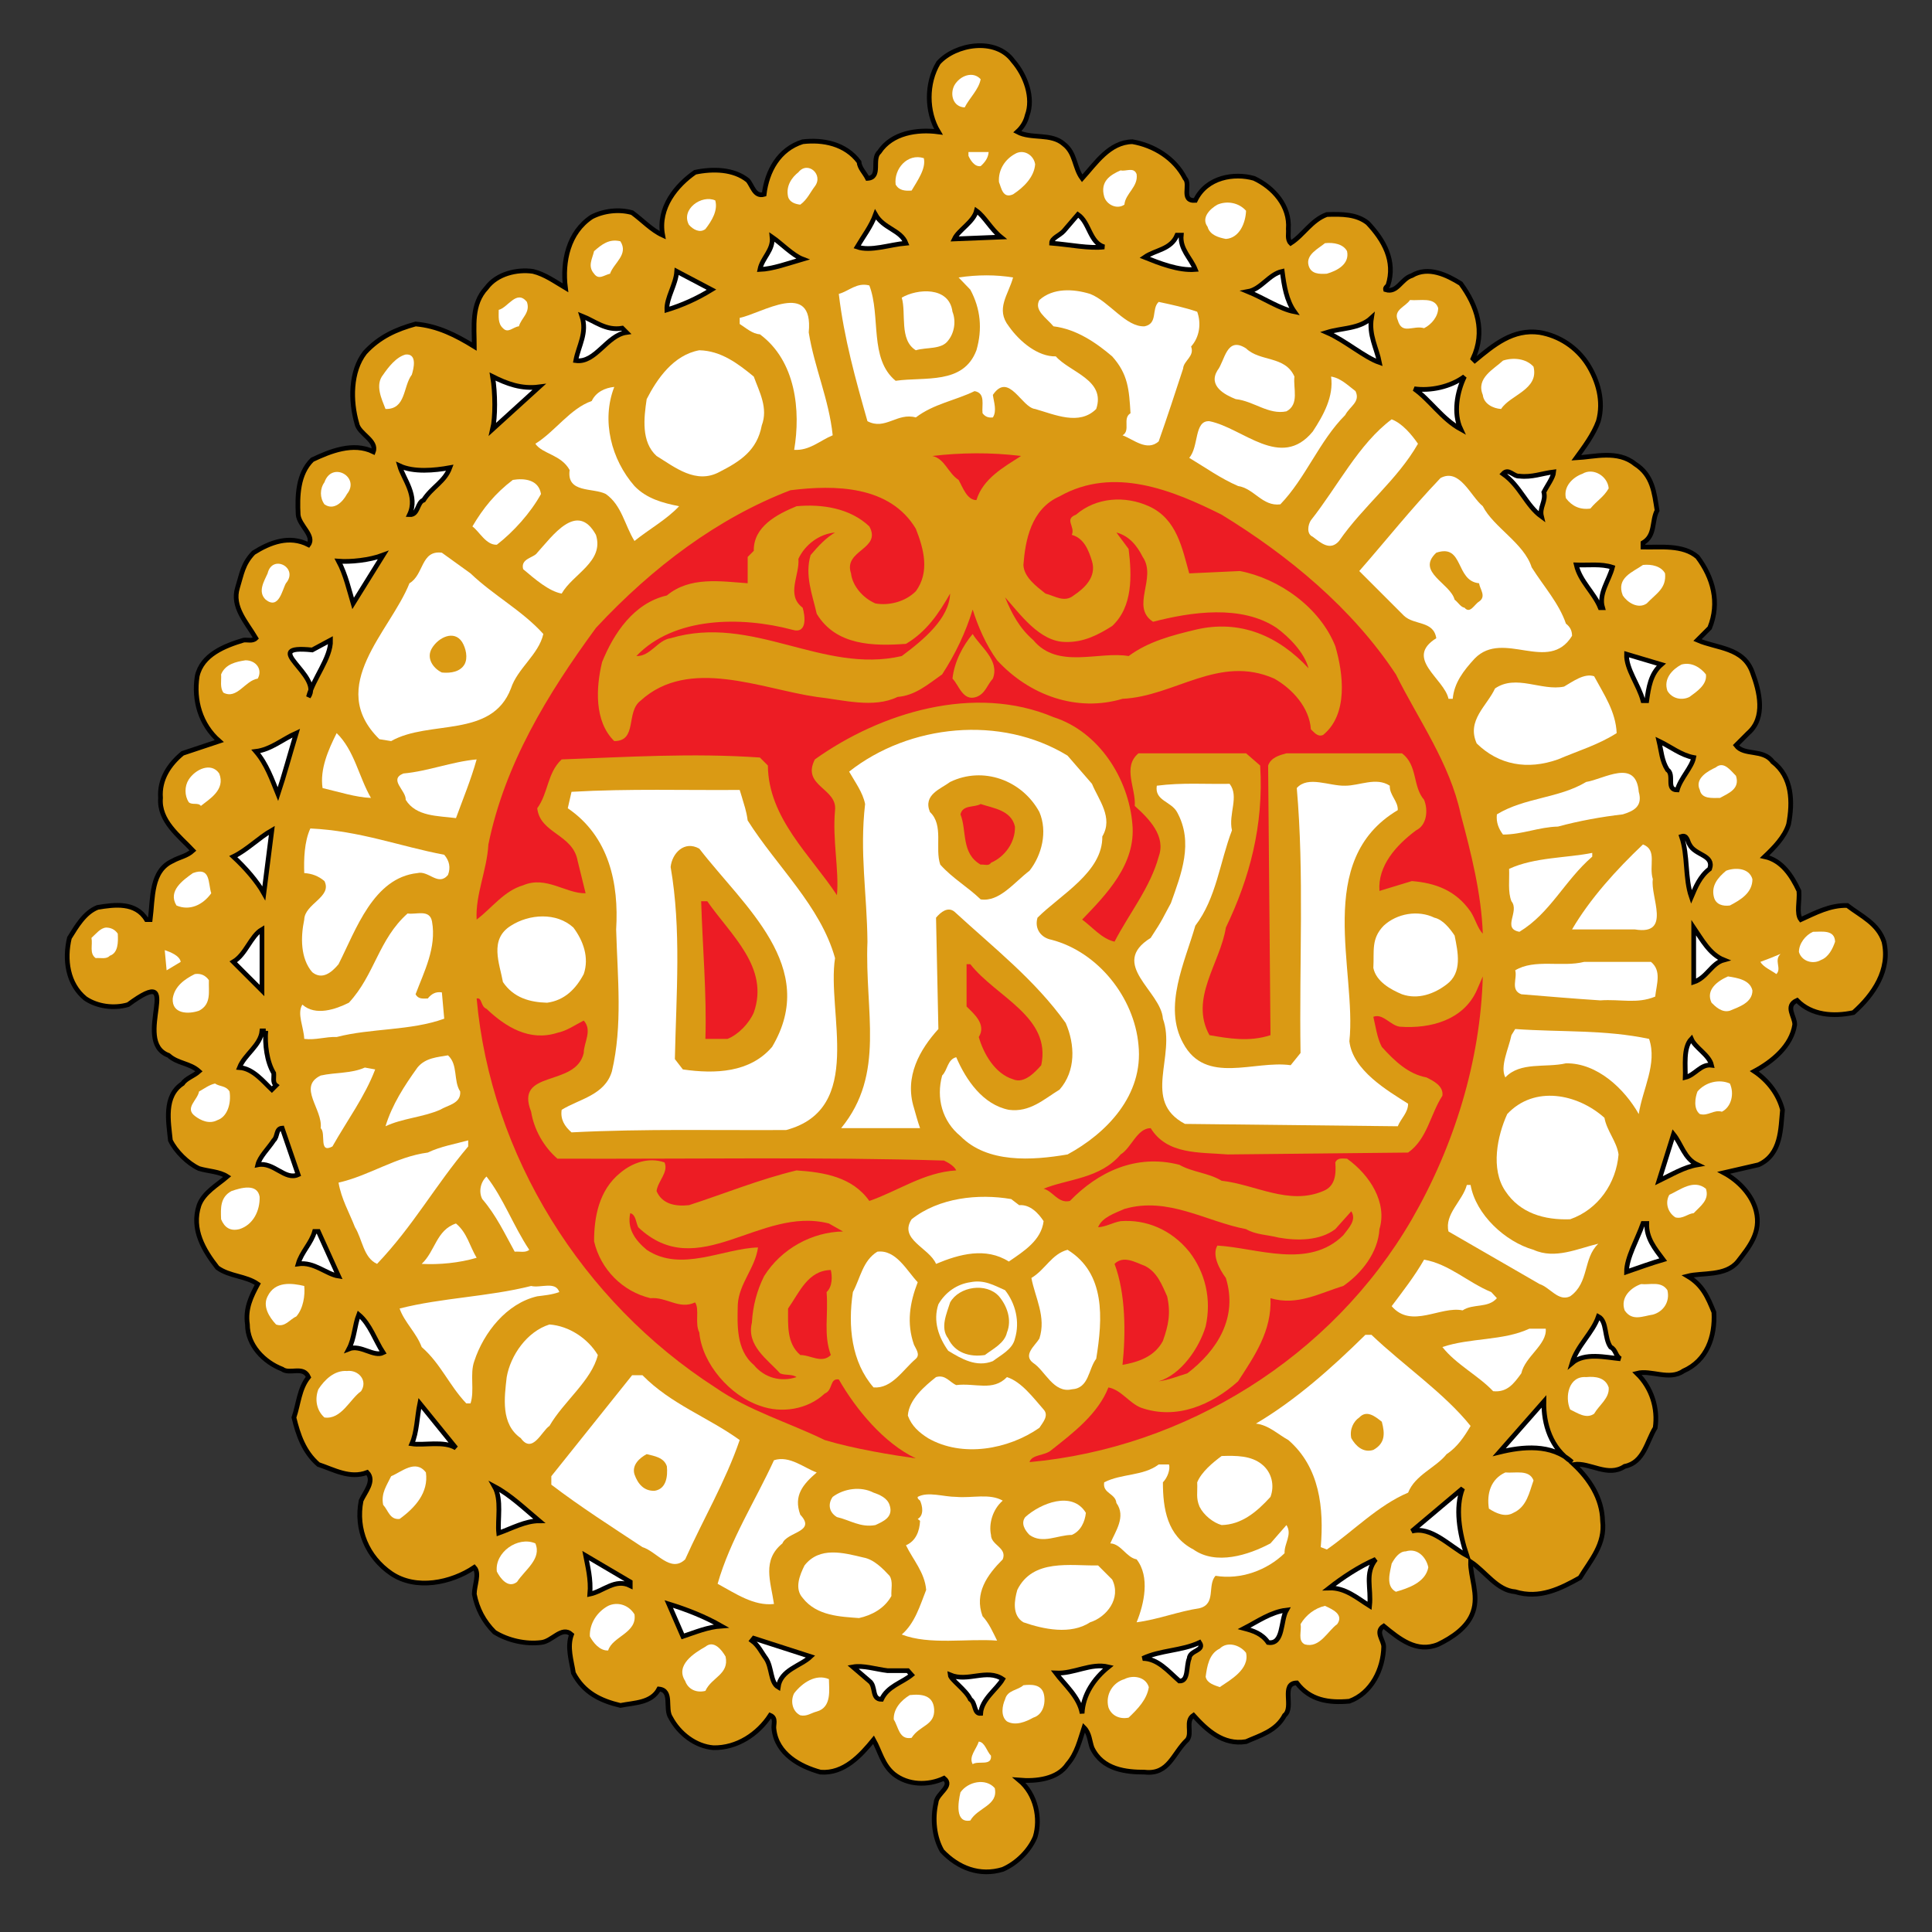 <?xml version="1.0" encoding="iso-8859-1"?>
<!-- Generator: Adobe Illustrator 24.0.1, SVG Export Plug-In . SVG Version: 6.00 Build 0)  -->
<svg version="1.1" id="Layer_1" xmlns="http://www.w3.org/2000/svg" xmlns:xlink="http://www.w3.org/1999/xlink" x="0px" y="0px"
	 viewBox="0 0 600 600" style="enable-background:new 0 0 600 600;" xml:space="preserve">
<rect x="0" y="0" width="600" height="600" fill="#333333" stroke="none"/>
<path style="fill:#DA9A14;stroke:#000000;stroke-width:1.459;" d="M314.618,18.919c3.938,4.521,6.419,11.524,4.377,16.921
	c-0.439,1.897-1.46,3.648-3.064,5.106c4.376,2.334,10.503,0.293,14.442,3.793c3.647,2.772,3.208,7.294,5.69,10.649
	c4.229-4.667,8.46-11.232,15.608-11.377c6.71,1.165,13.129,5.105,16.34,11.377c1.895,1.897-1.459,7.148,3.207,6.856
	c3.502-7.292,12.109-8.606,18.236-6.856c5.981,2.772,11.232,8.607,10.649,15.755c0.147,1.314-0.438,3.21,0.73,4.376
	c3.938-2.48,6.419-7.149,11.232-8.898c4.669-0.146,9.19-0.146,12.692,2.625c4.96,5.252,8.753,11.817,6.273,19.403
	c-0.438,0.437-0.875,0.728-0.73,1.313c3.647,1.166,4.814-3.355,8.169-4.377c5.106-3.063,10.941-0.147,15.171,2.479
	c5.106,7.002,7.732,14.88,3.794,23.341l0.583,0.584c5.835-4.815,11.817-9.921,20.13-8.751c5.982,1.02,11.526,4.52,15.026,10.064
	c3.063,4.959,4.96,11.233,3.209,17.505c-1.458,4.085-4.522,8.17-6.857,11.378c5.544-0.291,12.838-2.48,18.235,1.897
	c5.544,3.5,5.982,9.044,6.856,14.442c-1.749,3.356-0.438,7.731-4.376,10.067v1.312c5.251,0.147,12.4-0.876,16.922,3.063
	c4.813,6.419,7.002,14.151,3.792,22.028l-3.792,3.794c5.979,2.624,14.296,2.188,17.068,10.067
	c2.187,5.833,4.229,14.002-1.313,18.817l-3.793,3.792c2.479,3.356,8.46,1.021,11.378,5.106c6.127,4.667,6.272,12.546,4.959,19.402
	c-1.167,3.939-4.667,7.44-7.438,10.065c5.397,1.168,8.46,5.982,10.648,10.65c0.292,3.064-0.875,7.001,0.584,8.899
	c4.521-2.043,9.044-4.524,14.441-4.376c4.377,3.355,9.483,5.542,11.379,11.231c2.041,8.754-3.209,16.485-9.483,22.028
	c-6.125,1.313-12.983,0.875-17.505-3.793c-3.938,1.751-0.582,5.107-0.729,7.587c-1.02,6.564-6.856,11.377-12.545,14.44
	c4.376,2.918,7.586,7.295,8.752,11.963c-0.584,5.69-0.291,13.858-7.439,17.068l-10.796,2.48c4.669,2.478,8.899,7,10.065,11.96
	c1.605,6.565-2.187,11.087-5.689,15.609c-3.792,4.669-11.086,3.354-15.608,4.523c4.668,2.77,6.272,6.564,8.169,11.232
	c0.437,7.586-2.188,15.027-9.482,18.236c-4.376,3.062-10.066-0.438-14.443,0.728c4.669,4.525,6.564,10.942,5.69,16.922
	c-2.625,4.231-3.5,10.795-9.482,11.962c-5.251,3.503-10.796-1.313-15.754-0.583c4.813,4.522,8.751,10.503,8.898,17.505
	c0.873,7.293-3.647,12.107-7.002,17.651c-5.982,3.356-12.547,6.711-20.132,4.376c-5.69-0.436-9.19-6.272-13.857-9.335
	c-0.147,4.52,2.625,10.357,0.729,15.609c-1.607,4.813-6.565,8.023-10.795,10.065c-6.712,2.773-12.108-1.751-16.922-5.689
	c-2.772,1.75,0,4.375,0,6.418c-0.145,7.002-3.793,14.442-10.65,16.921c-6.418,0.585-12.252-0.291-16.338-5.688
	c-5.106,0.146-0.73,7.585-3.794,10.066c-2.624,4.958-7.729,6.272-11.96,8.17c-7.148,1.166-12.254-3.648-16.338-8.17
	c-2.625,1.749-0.292,5.396-1.897,7.585c-4.521,4.23-5.688,10.94-13.275,10.065c-5.689,0-13.128-0.729-16.337-7.586
	c-0.731-2.041-0.731-4.523-2.48-6.272c-1.311,3.939-2.186,8.023-5.105,11.378c-3.064,4.669-9.775,5.397-15.026,4.96
	c5.251,4.376,6.71,11.962,4.959,17.651c-1.749,4.23-5.688,8.17-10.066,10.066c-7.148,2.188-13.857-0.437-18.818-5.688
	c-2.48-4.23-3.063-10.066-1.896-15.026c0.148-2.917,5.543-5.106,2.481-7.585c-4.961,2.334-11.233,2.189-15.609-1.313
	c-3.502-2.918-4.231-7.003-6.274-10.649c-3.938,4.813-9.189,10.649-16.482,10.065c-6.419-1.75-13.568-5.69-14.443-13.274
	c-0.291-1.458,0.875-3.5-1.168-4.376c-3.79,5.835-10.355,10.21-17.65,10.065c-5.542-0.437-10.648-4.376-13.275-9.337
	c-1.897-2.77,0.73-8.459-3.646-8.898c-2.335,4.377-7.587,4.231-11.963,5.106c-6.127-1.459-11.378-3.939-14.587-10.065
	c-0.583-3.793-2.042-8.023-0.583-11.962c-3.064-2.771-5.982,2.188-9.483,2.48c-4.667,0.583-10.21-0.583-14.441-3.21
	c-3.355-3.354-5.397-7.295-6.273-11.817c0-2.771,1.75-6.418,0-8.313c-7.148,4.814-18.09,7.148-25.821,1.895
	c-7.439-5.106-11.086-13.712-9.336-22.61c1.167-2.626,4.377-6.127,1.897-8.754c-5.397,2.043-10.357-0.875-15.171-2.479
	c-4.522-3.939-6.273-9.191-7.587-14.588c1.459-4.231,1.606-8.898,4.523-12.544c-1.605-3.649-5.833-0.731-8.168-2.481
	c-5.689-2.188-10.795-7.44-10.795-13.859c-0.73-4.959,1.167-8.751,3.211-12.545c-3.794-2.625-8.754-2.333-12.548-5.105
	c-4.229-5.397-8.169-11.961-5.688-19.402c1.459-3.938,5.688-6.272,8.753-8.898c-2.48-1.605-5.836-1.605-8.753-2.48
	c-3.501-1.604-7.293-5.397-8.9-8.752c-0.582-5.836-2.187-13.713,3.794-17.652c1.021-1.603,3.501-2.334,5.106-3.793
	c-2.917-2.625-6.565-2.334-9.482-4.959c-11.817-4.375,5.835-29.321-12.545-15.755c-4.378,1.313-9.63,0.583-13.275-1.896
	c-5.544-4.523-6.565-12.108-4.96-18.819c2.188-3.501,4.668-7.877,8.753-9.481c5.252-0.877,11.816-1.752,15.171,3.793h1.167
	c0.875-6.711,0.145-15.172,7.003-18.236c2.042-1.167,4.376-1.458,6.272-3.209c-4.231-4.522-10.649-9.19-10.066-16.339
	c-0.438-5.835,2.771-10.503,6.856-13.857l11.378-3.793c-5.835-5.106-8.023-12.691-6.857-20.133
	c1.459-6.711,8.607-9.482,14.443-11.231c1.167-0.147,2.771,0.436,3.791-0.586c-2.916-4.959-7.584-9.772-5.689-15.753
	c1.314-4.23,1.606-7.295,4.96-10.795c5.105-3.21,11.087-5.543,17.068-2.48c2.042-2.772-2.917-5.981-3.209-9.336
	c-0.292-5.689-0.144-12.69,4.376-17.069c5.544-2.624,12.691-5.541,18.964-2.478c1.314-3.501-4.521-5.544-5.105-8.753
	c-2.043-7.001-2.043-16.193,2.48-22.027c4.522-4.96,9.92-7.295,15.754-8.899c6.858,0.583,12.547,3.501,18.236,7.002
	c0-6.272-1.022-13.129,3.793-18.235c3.209-4.375,9.483-5.834,14.441-5.105c3.648,0.876,6.857,3.21,10.066,5.105
	c-1.021-8.168,0.875-17.214,8.169-22.027c3.648-1.896,8.463-2.48,12.546-1.312c3.21,2.332,5.981,5.397,9.482,7.001
	c-1.604-8.606,4.376-15.61,10.065-19.547c5.545-1.168,11.964-1.02,16.339,2.48c1.459,1.604,2.042,5.251,5.106,4.375
	c0.875-7.148,4.523-14.002,11.962-16.337c6.272-0.73,13.273,0.583,17.506,6.271c0.145,1.896,1.75,3.355,2.624,5.106
	c4.378-0.291,1.168-5.981,3.647-8.17c3.94-5.979,11.817-7.148,18.382-6.272c-3.794-6.272-3.794-15.171,0-21.444
	C296.675,13.668,309.22,11.478,314.618,18.919z"/>
<path style="fill:#FFFFFF;" d="M304.553,24.607c-0.584,3.21-3.501,5.836-4.96,8.752c-3.646-0.144-4.67-4.083-3.21-6.854
	C298.133,23.44,302.219,21.981,304.553,24.607z"/>
<path style="fill:#FFFFFF;" d="M307.032,47.218c-0.145,1.752-1.021,3.064-2.479,4.376c-1.896,0.292-3.21-1.895-3.792-3.208v-1.168
	H307.032z"/>
<path style="fill:#FFFFFF;" d="M321.473,51.013c-0.291,3.939-3.5,7.147-6.855,9.335c-3.211,1.459-3.648-2.042-4.376-3.792
	c-0.292-3.647,1.749-7.003,4.96-8.751C317.828,46.198,321.037,48.094,321.473,51.013z"/>
<path style="fill:#FFFFFF;" d="M286.901,49.116c0.728,3.208-1.897,6.856-3.794,10.066c-2.042,0.146-3.938,0-4.96-1.897
	C277.565,52.472,281.796,47.511,286.901,49.116z"/>
<path style="fill:#FFFFFF;" d="M253.058,57.869c-1.46,1.896-2.335,4.084-4.523,5.688c-1.458-0.146-3.355-0.73-3.792-2.479
	c-0.73-3.355,1.166-5.981,3.209-7.586C250.867,49.846,255.829,54.222,253.058,57.869z"/>
<path style="fill:#FFFFFF;" d="M352.984,54.075c0.583,3.94-3.5,5.983-3.792,9.482c-2.335,1.605-5.545,0-6.274-2.479
	c-1.313-4.669,1.75-6.711,5.106-8.17C349.629,53.345,352.108,51.741,352.984,54.075z"/>
<path style="fill:#FFFFFF;" d="M222.131,62.244c0.875,3.064-1.022,6.273-3.064,8.899c-1.751,1.314-3.793,0.146-5.106-1.314
	C211.337,65.016,217.9,60.347,222.131,62.244z"/>
<path style="fill:#FFFFFF;" d="M386.974,65.455c-0.146,3.792-2.043,8.46-6.274,8.751c-2.188-0.437-4.959-1.166-5.689-3.792
	c-2.042-2.771,0.73-5.543,3.064-6.856C381.138,62.244,384.786,62.975,386.974,65.455z"/>
<path style="fill:#FFFFFF;stroke:#000000;stroke-width:1.459;" d="M310.825,73.623l-14.443,0.583
	c1.313-2.77,5.983-5.251,6.858-8.751C305.719,67.205,307.762,71.143,310.825,73.623z"/>
<path style="fill:#FFFFFF;stroke:#000000;stroke-width:1.459;" d="M281.358,75.519c-5.106,0.439-10.94,2.626-15.171,1.168
	c1.897-3.21,4.376-6.419,5.691-10.066C274.355,70.999,279.752,71.436,281.358,75.519z"/>
<path style="fill:#FFFFFF;stroke:#000000;stroke-width:1.459;" d="M342.918,76.687c-4.523,0.583-10.794-0.729-16.338-1.168
	c0-1.605,2.479-2.334,3.793-3.793l4.376-5.105C338.395,69.101,338.395,75.374,342.918,76.687z"/>
<path style="fill:#FFFFFF;stroke:#000000;stroke-width:1.459;" d="M366.841,73.04c-0.436,4.375,2.918,7.002,4.377,10.649
	c-5.251,0.437-11.378-2.043-15.755-3.793c3.356-2.333,8.169-2.333,10.066-6.856H366.841z"/>
<path style="fill:#FFFFFF;stroke:#000000;stroke-width:1.459;" d="M249.265,80.48c-4.522,1.312-9.337,3.063-13.275,3.209
	c0.73-3.647,4.231-5.981,3.794-10.066C242.554,75.519,246.201,79.312,249.265,80.48z"/>
<path style="fill:#FFFFFF;" d="M192.663,74.935c2.626,4.086-2.043,6.711-3.208,10.067c-1.898,0.437-3.503,2.042-4.962,0
	c-2.042-2.335-0.582-4.522,0-7.001C186.828,75.958,189.163,74.06,192.663,74.935z"/>
<path style="fill:#FFFFFF;" d="M418.338,78.001c0.875,4.084-3.211,6.125-6.274,7.001c-2.333,0.146-4.96,0.146-5.688-2.626
	c-0.877-3.355,3.209-5.252,5.104-6.857C414.252,75.228,417.171,75.811,418.338,78.001z"/>
<path style="fill:#FFFFFF;stroke:#000000;stroke-width:1.459;" d="M220.963,89.962c-4.52,2.773-9.044,4.814-13.859,6.273
	c-0.144-3.793,2.773-7.732,3.064-11.963L220.963,89.962z"/>
<path style="fill:#FFFFFF;stroke:#000000;stroke-width:1.459;" d="M398.206,84.272c0.584,4.522,1.313,9.045,3.792,12.545
	c-4.521-0.875-9.481-4.231-14.44-6.272C391.643,89.815,394.121,85.148,398.206,84.272z"/>
<path style="fill:#FFFFFF;" d="M314.618,86.169c-1.459,5.397-5.544,9.772-1.314,15.171c3.501,4.959,9.191,9.481,14.588,9.336
	c4.376,4.96,15.607,7.294,12.544,16.338c-5.252,5.252-12.837,1.752-18.964,0c-4.23-0.436-8.168-11.67-13.128-4.377
	c0.292,2.189,1.313,4.96,0,7.001c-1.313,0.147-2.333-0.145-3.21-1.312c-0.292-2.479,1.022-6.272-2.479-6.857
	c-5.981,2.918-12.692,3.94-18.236,8.168c-5.834-1.604-9.481,4.086-15.025,1.168c-3.646-12.837-7.293-25.82-8.897-39.532
	c3.208-0.877,5.542-3.648,9.482-2.626c3.646,9.482-0.147,22.756,8.168,29.612c9.046-1.313,21.006,1.313,25.093-9.483
	c1.895-6.563,1.313-12.837-1.897-18.817l-3.648-3.793C303.677,85.293,309.22,85.293,314.618,86.169z"/>
<path style="fill:#FFFFFF;" d="M355.463,101.341c4.231-0.876,2.043-5.399,4.376-7.585c4.086,0.874,8.171,1.749,11.963,3.062
	c1.313,3.647,0.729,7.878-1.897,10.796c1.167,3.064-2.333,4.377-2.48,6.856c-2.48,7.586-4.96,15.17-7.586,22.611
	c-3.645,3.21-7.731-0.582-11.232-1.896c2.626-1.458-0.146-5.251,2.48-6.856c-0.439-7.296-0.731-12.109-5.69-17.651
	c-4.96-4.23-11.086-8.462-18.234-9.336c-2.188-2.626-6.127-4.961-4.377-8.169c4.231-3.794,10.502-3.502,15.754-1.896
	C344.523,93.608,349.629,101.632,355.463,101.341z"/>
<path style="fill:#FFFFFF;" d="M295.8,96.817c1.167,2.918,0.582,6.565-1.314,8.899c-2.042,2.918-6.711,2.042-10.066,3.063
	c-5.25-3.208-2.917-11.523-4.375-16.337C284.713,89.669,294.777,88.794,295.8,96.817z"/>
<path style="fill:#FFFFFF;" d="M163.633,93.755c1.168,3.354-1.75,4.959-2.479,7.585c-1.75,0.145-3.355,2.333-4.961,0.582
	c-1.604-1.459-1.311-3.647-1.311-5.688C157.799,95.504,160.423,89.815,163.633,93.755z"/>
<path style="fill:#FFFFFF;" d="M446.639,95.65c0,2.625-2.044,5.106-4.377,6.272c-3.355-1.021-6.856,2.188-8.17-2.479
	c-1.458-3.209,2.481-4.229,3.793-6.272C441.095,93.463,445.472,92.149,446.639,95.65z"/>
<path style="fill:#FFFFFF;" d="M251.161,103.238c1.751,10.94,6.271,20.713,7.441,31.945c-3.94,1.605-7.148,4.813-11.963,4.522
	c2.042-12.108,0.583-27.571-10.649-35.885c-2.334-0.146-4.23-1.898-6.272-3.21v-1.896
	C236.428,97.401,252.765,86.607,251.161,103.238z"/>
<path style="fill:#FFFFFF;stroke:#000000;stroke-width:1.459;" d="M193.247,101.923l1.313,1.315
	c-6.128,0.873-9.628,9.626-15.756,8.751c0.876-4.669,3.648-8.607,1.897-13.857C184.786,99.735,188.141,102.799,193.247,101.923z"/>
<path style="fill:#FFFFFF;stroke:#000000;stroke-width:1.459;" d="M428.403,112.573c-4.669-1.605-10.649-6.857-16.339-9.335
	c4.669-1.46,10.066-1.023,13.858-4.524C425.049,104.111,427.526,108.051,428.403,112.573z"/>
<path style="fill:#FFFFFF;" d="M401.998,116.949c-0.436,3.646,1.606,8.606-2.479,10.795c-5.542,1.167-10.211-3.208-15.755-3.793
	c-3.354-1.313-8.606-4.083-5.689-8.898c2.335-2.919,2.771-10.795,8.899-6.856C391.351,112.425,399.08,110.385,401.998,116.949z"/>
<path style="fill:#FFFFFF;" d="M234.092,116.949c1.752,4.814,4.522,9.773,2.481,15.171c-1.459,7.731-6.565,11.086-13.13,14.441
	c-7.293,3.94-13.858-1.459-19.547-4.959c-4.814-4.376-3.939-11.816-3.063-17.652c3.209-6.273,8.315-13.712,16.338-15.172
	C223.88,108.926,229.131,112.864,234.092,116.949z"/>
<path style="fill:#FFFFFF;" d="M127.894,116.365c-2.772,3.649-1.751,10.796-8.171,10.65c-1.165-3.063-3.354-7.439-0.728-10.65
	c1.605-2.333,4.084-5.542,7.003-6.272C129.644,109.802,128.477,114.469,127.894,116.365z"/>
<path style="fill:#FFFFFF;" d="M476.25,113.885c1.751,7.147-7.293,8.753-10.065,13.13c-2.478-0.145-5.397-1.604-5.688-4.377
	c-2.189-5.252,3.501-8.023,6.272-10.648C469.833,110.968,473.918,111.26,476.25,113.885z"/>
<path style="fill:#FFFFFF;stroke:#000000;stroke-width:1.459;" d="M167.427,120.159l-14.442,13.128
	c0.874-3.648,0.874-11.232,0-16.338C157.361,119.136,161.883,120.887,167.427,120.159z"/>
<path style="fill:#FFFFFF;" d="M420.963,121.471c1.605,3.356-1.75,4.667-3.208,7.44c-8.022,8.023-12.255,19.547-20.132,27.716
	c-5.544,0.73-8.169-4.958-13.129-5.688c-5.397-2.333-10.065-5.69-15.171-8.753c3.063-3.5,1.458-11.671,6.273-11.378
	c10.357,2.041,22.173,15.317,32.093,3.209c3.355-5.105,6.564-10.94,5.689-17.067C416.295,117.386,418.484,119.575,420.963,121.471z"
	/>
<path style="fill:#FFFFFF;stroke:#000000;stroke-width:1.459;" d="M454.807,116.949c-2.333,4.814-3.499,11.378-1.167,16.338
	c-5.836-3.21-9.482-9.045-14.442-12.545C444.304,121.471,450.432,120.159,454.807,116.949z"/>
<path style="fill:#FFFFFF;" d="M190.766,120.159c-4.084,10.503-0.874,22.609,6.274,30.78c3.793,3.938,8.753,5.251,13.859,6.274
	c-3.794,4.083-9.337,7.148-13.859,10.794c-3.064-4.96-3.939-11.087-8.899-14.588c-3.939-2.043-12.253-0.146-11.233-7.441
	c-2.625-4.813-8.462-4.958-10.649-8.168c6.128-3.793,10.796-10.94,17.505-13.274C185.077,121.764,187.849,120.45,190.766,120.159z"
	/>
<path style="fill:#FFFFFF;" d="M440.366,137.81c-6.419,11.232-16.921,19.256-24.509,30.197c-2.771,3.208-5.688,0.585-8.168-1.313
	c-2.043-0.874-1.459-3.792-0.584-5.105c8.316-10.504,14.881-23.778,25.091-31.363C435.551,131.537,438.322,134.893,440.366,137.81z"
	/>
<path style="fill:#ED1C24;" d="M317.097,141.603c-5.397,3.5-11.815,7.003-13.857,13.712c-2.917,0-4.232-3.939-5.545-6.273
	c-3.355-2.186-4.229-6.564-8.169-7.439C298.28,140.581,307.616,140.436,317.097,141.603z"/>
<path style="fill:#FFFFFF;stroke:#000000;stroke-width:1.459;" d="M139.71,145.249c-1.605,4.378-5.545,5.981-8.17,10.066
	c-2.041,0.729-1.604,4.669-4.375,4.522c2.771-5.835-1.896-11.086-3.063-15.171C128.477,146.709,134.895,146.125,139.71,145.249z"/>
<path style="fill:#FFFFFF;" d="M107.762,153.419c-1.313,2.479-4.084,5.253-7.003,3.208c-1.458-2.042-1.458-4.813,0-6.855
	C103.093,143.061,111.993,148.167,107.762,153.419z"/>
<path style="fill:#FFFFFF;stroke:#000000;stroke-width:1.459;" d="M482.523,146.562c-0.145,1.752-2.041,4.231-3.063,6.274
	c0.73,2.917-1.459,4.667-0.729,7.585c-4.813-3.502-6.563-9.482-11.962-13.274c1.75-1.898,3.21,0.875,5.106,0.727
	C475.813,148.314,478.878,147.001,482.523,146.562z"/>
<path style="fill:#FFFFFF;" d="M499.592,151.669c-1.605,2.771-3.501,3.646-5.69,6.272c-3.208,0.438-5.69-0.728-7.586-3.208
	c-0.874-3.648,2.188-6.565,5.107-7.586C494.777,145.103,499.301,147.874,499.592,151.669z"/>
<path style="fill:#FFFFFF;" d="M475.668,176.177c3.647,5.833,8.461,11.084,10.648,17.504c1.313,1.021,1.896,2.188,1.896,3.792
	c-7.293,11.816-21.297-2.043-30.195,7.001c-3.502,3.794-6.418,7.585-6.857,12.546h-1.314c-1.311-6.273-13.857-12.546-3.792-18.819
	c-0.874-5.541-6.857-3.937-10.065-7.002l-13.858-13.857c8.314-9.483,15.9-19.109,25.237-28.885c5.982-3.209,9.337,5.69,13.129,8.755
	C463.852,163.776,473.334,168.736,475.668,176.177z"/>
<path style="fill:#FFFFFF;" d="M168.009,153.419c-3.208,5.835-8.606,11.816-13.712,15.754c-3.356,0.145-5.397-4.083-7.587-5.688
	c3.355-5.69,7.004-10.212,12.548-14.443C162.758,148.458,167.281,148.897,168.009,153.419z"/>
<path style="fill:#ED1C24;" d="M379.389,159.837c20.714,12.692,40.554,29.031,54.121,49.599c6.856,13.858,16.775,27.57,20.13,43.472
	c3.21,11.962,6.418,24.653,6.857,37.054c-1.605-1.605-2.335-4.669-3.792-6.856c-4.669-6.711-11.087-8.9-18.236-9.482l-10.065,3.063
	c-0.584-7.732,5.106-14.15,11.378-18.818c3.355-1.604,3.793-6.274,2.48-9.482c-3.646-4.23-1.896-10.648-6.856-14.441h-35.887
	c-2.187,0.583-4.814,1.313-5.69,3.793l0.732,83.734c-6.565,2.187-13.13,1.021-18.964,0c-6.273-11.378,3.355-22.321,5.105-33.407
	c7.294-15.171,11.816-31.655,10.65-50.327l-4.376-3.793h-33.407c-5.106,4.23-0.728,10.939-1.166,16.337
	c4.376,3.939,9.773,9.336,7.439,15.754c-2.625,9.628-9.19,17.651-13.712,26.404c-3.939-0.876-6.856-4.522-10.065-6.855
	c7.438-7.733,16.776-17.214,15.608-29.614c-1.167-14.15-10.358-28.738-24.507-33.26c-24.507-10.358-53.684-1.458-74.106,13.13
	c-4.232,8.314,7.002,8.896,6.272,15.753c-0.875,9.191,1.313,18.673,0.583,26.405c-8.169-12.4-21.299-23.925-21.445-40.262
	l-2.479-2.48c-21.152-1.46-41.284-0.147-61.561,0.584c-4.524,4.229-4.085,10.357-7.586,15.17
	c0.876,7.876,11.086,8.023,12.545,16.337l2.48,10.066c-6.126,0.146-12.253-5.542-19.4-2.48c-5.983,1.751-9.629,7.003-14.444,10.65
	c-0.437-7.733,3.211-15.318,3.646-23.34c5.107-24.946,18.234-46.537,33.407-67.251c17.653-18.965,37.929-34.135,60.395-42.743
	c13.858-1.749,30.925-1.458,38.948,11.962c2.482,6.274,4.376,13.422,0,19.402c-3.354,3.355-8.46,4.522-12.543,3.795
	c-3.794-1.607-7.149-5.399-7.587-9.338c-2.481-7.294,9.628-7.44,5.689-14.587c-5.982-5.69-14.734-7.003-22.612-6.272
	c-5.981,2.478-13.419,6.272-13.276,13.858l-1.896,1.895v8.17c-8.316-0.582-17.942-2.187-25.092,3.793
	c-10.212,2.333-16.484,11.67-20.131,20.715c-1.896,7.878-2.48,18.382,3.792,24.508c7.295,0,3.503-9.045,8.17-12.546
	c15.025-13.712,37.492-3.647,54.705-1.167c8.024,0.875,17.65,3.647,25.091,0c5.544-0.438,9.482-3.939,13.857-7.003
	c4.085-6.272,7.294-12.982,9.483-20.132c1.605,5.106,4.085,10.942,7.586,15.756c10.066,10.941,24.8,16.193,38.949,11.961
	c16.192-0.729,29.905-13.857,47.119-6.273c5.689,3.21,10.941,9.045,11.378,15.755c1.022,0.876,2.042,2.479,3.793,1.749
	c7.878-6.419,6.274-19.11,3.794-27.57c-4.815-12.109-17.506-21.008-29.614-23.341l-15.755,0.729
	c-2.189-7.731-3.793-16.922-12.546-20.859c-7.44-3.356-16.339-2.773-22.611,2.624c-3.793,1.458-0.146,3.648-1.313,6.273
	c3.793,1.021,5.251,4.814,6.273,8.169c1.46,4.814-2.189,8.315-5.689,10.649c-2.917,2.333-5.835,0.147-8.753-0.584
	c-2.773-2.188-6.71-5.106-6.855-8.897c0.582-7.588,2.333-17.361,11.231-21.299C345.836,144.666,364.217,152.251,379.389,159.837z"/>
<path style="fill:#FFFFFF;" d="M185.077,166.11c2.626,8.314-7.148,12.108-10.648,18.234c-3.939-0.729-8.17-4.375-11.96-7.585
	c-0.877-3.355,3.354-3.501,4.374-5.106C171.511,166.547,179.244,155.461,185.077,166.11z"/>
<path style="fill:#ED1C24;" d="M259.33,165.381c-2.771,1.605-5.105,4.085-7.585,7.002c-1.896,6.272,0.583,12.399,1.896,18.235
	c5.982,9.919,17.65,10.066,27.717,9.335c6.418-3.793,10.211-9.481,13.712-15.609c-0.293,7.732-8.169,14.296-15.025,19.402
	c-24.654,5.69-46.244-13.128-71.772-5.544c-4.084,0.586-6.274,5.692-10.648,5.544c11.67-12.253,32.532-12.399,48.43-8.168
	c4.813,1.46,3.939-4.523,3.21-6.857c-5.252-3.939-0.875-10.066-1.313-15.172C249.994,169.173,254.371,165.819,259.33,165.381z"/>
<path style="fill:#ED1C24;" d="M354.881,172.966c4.521,6.565-3.939,15.464,3.209,20.132c11.816-3.063,27.426-5.397,38.367,1.896
	c3.793,2.771,8.607,7.586,9.92,12.546c-9.191-9.92-21.153-15.317-35.158-11.962c-7.293,1.751-14.587,3.646-20.714,8.168
	c-9.191-1.603-22.028,4.231-29.614-4.958c-4.376-3.794-6.709-8.315-8.751-13.276c4.52,4.961,10.648,13.859,18.817,13.859
	c5.543,0.145,10.066-2.188,14.442-4.961c6.418-5.98,6.126-15.608,5.106-23.923l-3.793-5.106
	C350.649,166.401,353.129,169.466,354.881,172.966z"/>
<path style="fill:#FFFFFF;" d="M146.128,178.072c7.147,6.856,16.047,11.525,22.61,18.818c-1.458,6.417-8.023,10.65-10.065,16.922
	c-5.98,15.609-25.383,9.628-37.199,16.339l-3.647-0.584c-16.775-16.484,3.356-33.407,9.337-48.432
	c4.523-2.625,3.502-10.358,10.065-9.482L146.128,178.072z"/>
<path style="fill:#DA9A14;" d="M459.329,181.135c0.291,1.895,2.333,4.085,0,5.69c-1.459,0.875-2.771,3.938-4.523,1.895
	c-1.167-0.146-2.042-1.751-3.063-2.48c-1.312-5.106-12.108-8.606-5.689-14.588C454.661,168.736,451.89,180.408,459.329,181.135z"/>
<path style="fill:#FFFFFF;stroke:#000000;stroke-width:1.459;" d="M109.658,187.41c-1.166-3.94-2.334-9.046-4.521-13.13
	c3.646,0.291,9.627-0.292,13.858-1.896L109.658,187.41z"/>
<path style="fill:#FFFFFF;" d="M88.798,181.135c-1.167,2.043-2.187,8.315-6.273,5.106c-2.625-2.48-0.438-5.833,0.584-8.169
	C84.567,171.946,92.883,176.321,88.798,181.135z"/>
<path style="fill:#FFFFFF;stroke:#000000;stroke-width:1.459;" d="M500.76,176.177c-1.023,4.083-4.378,8.167-3.064,12.544h-0.73
	c-1.896-4.668-6.272-8.168-7.441-13.274C493.173,175.593,497.258,175.009,500.76,176.177z"/>
<path style="fill:#FFFFFF;" d="M517.097,178.072c0.439,4.669-2.625,6.128-5.688,9.338c-2.771,1.895-6.127-0.439-7.44-2.482
	c-2.188-5.543,3.209-7.293,6.272-9.481C513.013,175.154,515.931,175.884,517.097,178.072z"/>
<path style="fill:#DA9A14;" d="M308.345,210.749c-1.751,1.898-2.333,4.669-5.105,5.69c-4.232,1.458-5.398-3.648-7.44-5.69
	c0.582-5.251,3.208-10.212,6.272-13.859C304.406,200.83,310.534,205.06,308.345,210.749z"/>
<path style="fill:#DA9A14;" d="M143.502,199.371c1.167,1.896,1.898,4.96,0.73,7.002c-1.314,2.189-4.085,2.771-7.003,2.482
	c-2.771-1.315-4.959-4.524-3.064-7.587C136.208,197.912,141.022,195.578,143.502,199.371z"/>
<path style="fill:#FFFFFF;stroke:#000000;stroke-width:1.459;" d="M95.8,216.439c4.669-6.71-15.9-16.339,1.167-14.588l5.69-3.063
	C102.801,204.331,97.259,210.749,95.8,216.439z"/>
<path style="fill:#FFFFFF;stroke:#000000;stroke-width:1.459;" d="M515.931,206.373c-3.355,2.918-3.938,7.149-4.522,11.233h-1.168
	c-1.312-4.959-5.251-9.774-5.106-14.441L515.931,206.373z"/>
<path style="fill:#FFFFFF;" d="M80.047,210.749c-3.941,0.583-6.421,6.565-10.652,4.376c-1.165-1.603-0.583-3.793-0.728-5.689
	c1.312-3.21,4.667-3.938,7.586-4.376C79.46,205.06,81.65,207.832,80.047,210.749z"/>
<path style="fill:#FFFFFF;" d="M529.788,209.436c0.438,3.211-2.917,5.397-5.106,7.003c-2.332,1.167-5.397,0.583-6.856-1.896
	c-1.313-3.793,1.605-6.71,4.377-8.169C525.412,205.498,528.184,207.395,529.788,209.436z"/>
<path style="fill:#FFFFFF;" d="M502.072,227.671c-5.69,3.646-12.108,5.543-18.235,8.17c-9.482,3.354-18.381,1.749-25.236-4.96
	c-3.21-7.149,3.21-11.669,5.689-17.068c6.565-4.522,14.442,0.875,21.444-0.584c2.772-1.604,6.273-4.231,9.337-3.21
	C498.133,215.709,501.781,220.96,502.072,227.671z"/>
<path style="fill:#FFFFFF;" d="M339.125,243.426c2.042,4.96,6.711,10.503,3.209,16.339c0.147,11.087-12.982,18.088-20.131,25.236
	c-1.021,3.501,1.167,6.272,4.376,6.857c14.443,3.793,25.675,17.943,26.987,32.676c1.605,15.61-9.92,27.427-22.027,33.99
	c-11.087,1.898-24.945,2.773-33.26-5.69c-5.69-4.668-7.586-11.815-5.69-18.818c1.751-1.75,1.606-4.958,4.377-5.688
	c3.062,7.147,8.316,14.733,16.338,16.338c6.565,0.873,10.941-3.356,15.754-6.274c5.106-5.835,4.815-14.004,1.897-20.713
	c-9.628-13.422-22.027-23.05-34.574-34.573c-2.042-1.605-4.229,0.146-5.688,1.896l0.73,34.573
	c-5.689,6.272-10.649,14.734-7.586,24.507c0.582,2.044,1.166,4.231,1.897,6.275h-24.508c13.858-16.923,7.294-36.18,8.168-57.916
	c-0.146-15.025-2.48-27.57-0.728-42.742c-0.731-3.646-3.064-6.71-4.96-10.065c18.672-14.733,47.119-17.652,67.833-4.962
	L339.125,243.426z"/>
<path style="fill:#FFFFFF;stroke:#000000;stroke-width:1.459;" d="M92.008,227.671c-1.896,6.273-3.793,13.276-5.69,18.964
	c-1.896-4.669-3.5-9.336-6.857-13.276C84.129,232.777,87.777,229.567,92.008,227.671z"/>
<path style="fill:#FFFFFF;" d="M115.202,247.802c-4.522-0.144-10.065-1.896-15.026-3.064c-0.876-5.835,1.752-11.815,4.376-17.066
	C110.096,233.069,111.409,241.237,115.202,247.802z"/>
<path style="fill:#FFFFFF;stroke:#000000;stroke-width:1.459;" d="M525.995,235.257c-0.583,3.063-4.084,6.418-5.106,10.065
	c-3.645,0-0.729-4.668-3.063-6.273c-1.75-2.771-1.896-5.835-2.627-8.897C518.848,231.9,522.057,234.528,525.995,235.257z"/>
<path style="fill:#FFFFFF;" d="M148.024,235.841c-1.75,6.271-4.23,12.253-6.417,18.233c-5.543-0.728-12.401-0.438-15.609-5.688
	c0.146-2.918-5.397-6.273-0.729-8.17C133.145,239.487,140.147,236.569,148.024,235.841z"/>
<path style="fill:#FFFFFF;" d="M539.125,240.948c1.313,4.081-2.335,5.395-4.96,6.854c-2.334,0-5.69,0.438-6.272-2.479
	c-1.75-3.647,2.771-5.981,4.96-7.003C535.332,236.278,537.373,239.195,539.125,240.948z"/>
<path style="fill:#FFFFFF;" d="M68.083,240.216c2.043,5.107-3.209,8.024-5.69,10.066c-0.875-1.167-2.77-0.146-3.793-1.167
	c-1.312-2.042-1.312-4.96,0-7.003C60.643,238.903,65.602,236.569,68.083,240.216z"/>
<path style="fill:#FFFFFF;" d="M508.929,245.906c1.312,4.522-1.605,5.982-4.96,7.002c-6.419,0.728-13.712,2.042-20.131,3.793
	c-5.981,0.145-11.087,2.479-17.068,2.479c-1.313-1.75-2.188-3.792-1.897-6.272c8.608-5.25,19.258-4.96,27.719-10.065
	C498.133,241.966,508.053,235.401,508.929,245.906z"/>
<path style="fill:#DA9A14;" d="M322.787,252.177c2.626,6.128,0.73,13.422-3.063,18.236c-4.814,3.646-9.336,9.773-15.172,8.898
	c-4.085-3.939-8.607-6.418-12.546-10.794c-1.751-5.106,1.168-12.253-3.211-16.34c-2.186-5.395,3.357-7.148,6.274-9.334
	C305.283,237.882,317.39,242.257,322.787,252.177z"/>
<path style="fill:#FFFFFF;" d="M382.597,257.868c-3.794,9.919-4.815,21.006-11.379,29.613c-3.207,11.233-10.066,25.091-3.793,36.47
	c7.003,13.129,22.028,5.251,33.407,6.857l3.063-3.794c-0.437-28.3,1.168-55.579-1.167-82.276c3.501-3.938,10.065-0.583,15.026-0.728
	c4.521,0,9.626-2.773,13.859,0c-0.145,2.917,2.626,4.813,2.478,7.584c-26.256,15.609-12.69,49.892-15.025,71.775
	c1.021,9.043,11.816,15.316,18.235,19.401c0,2.77-2.189,4.522-3.211,7.001l-66.081-0.728c-13.568-7.148-2.628-21.008-6.858-32.678
	c-0.583-8.607-16.922-16.921-3.792-25.091c3.917-5.942,3.817-6.345,6.272-10.794c3.208-9.045,7.148-18.819,1.897-28.302
	c-1.897-3.354-7.002-3.5-6.272-8.167c7.877-1.021,15.172-0.439,22.611-0.584C384.932,247.365,381.429,252.761,382.597,257.868z"/>
<path style="fill:#FFFFFF;" d="M230.301,247.218c0.874,3.064,1.458,4.376,1.895,7.587c9.044,14.294,22.612,26.55,27.133,42.741
	c-2.625,16.923,9.337,46.828-15.171,53.393c-20.568,0.146-44.056-0.437-66.666,0.728c-2.188-1.896-3.502-4.082-3.064-7.001
	c5.398-3.356,13.42-4.522,15.609-11.963c3.355-14.294,1.75-28.883,1.313-44.056c0.876-14.295-2.188-28.883-15.025-37.636
	l1.167-5.105c17.797-1.022,35.595-0.438,52.225-0.584L230.301,247.218z"/>
<path style="fill:#ED1C24;" d="M315.202,256.701c0.145,4.815-3.063,9.335-7.439,11.234c-0.73,1.165-2.043,0.437-3.21,0.583
	c-6.127-3.502-4.23-10.503-6.273-15.609c0.729-3.064,4.231-2.044,6.273-3.21C308.491,251.012,314.035,251.594,315.202,256.701z"/>
<path style="fill:#FFFFFF;" d="M137.958,265.453c1.605,1.897,2.042,3.941,1.168,6.274c-3.063,3.646-5.981-1.459-9.483-0.584
	c-13.713,1.458-19.109,17.651-24.507,28.301c-2.189,2.626-5.105,4.959-8.17,2.478c-3.646-4.23-3.646-10.793-2.48-16.336
	c0.146-4.962,8.754-7.004,6.272-11.962c-1.895-1.606-3.936-2.335-6.272-2.481c-0.145-4.231,0-9.773,1.896-13.858
	C111.847,258.014,124.101,262.829,137.958,265.453z"/>
<path style="fill:#FFFFFF;stroke:#000000;stroke-width:1.459;" d="M81.942,277.415c-2.042-3.646-5.689-7.877-9.482-11.379
	c4.231-2.043,7.877-5.835,11.962-8.168L81.942,277.415z"/>
<path style="fill:#FFFFFF;stroke:#000000;stroke-width:1.459;" d="M524.682,262.245c1.751,3.5,7.733,3.207,6.273,7.585
	c-3.063,2.333-4.376,5.688-5.689,8.751c-2.043-5.981-1.02-12.836-3.063-18.817C523.954,259.18,524.1,261.369,524.682,262.245z"/>
<path style="fill:#FFFFFF;" d="M513.304,273.039c-0.875,5.397,5.98,17.505-5.544,15.608h-19.549
	c5.544-9.482,13.714-18.525,22.029-26.402C514.763,263.993,511.992,268.808,513.304,273.039z"/>
<path style="fill:#DA9A14;" d="M217.171,263.557c13.858,17.944,37.345,36.761,22.613,61.561c-6.857,8.024-17.652,8.461-27.719,7.003
	l-2.48-3.21c0.438-20.277,2.041-40.262-1.313-59.665C208.709,265.016,212.502,260.931,217.171,263.557z"/>
<path style="fill:#FFFFFF;" d="M494.486,266.036c-8.606,7.44-12.984,17.506-22.611,23.342c-5.544-1.021,0.145-6.272-2.48-9.483
	c-1.167-2.916-0.582-6.71-0.729-10.064c7.877-3.648,17.942-3.357,25.82-4.96V266.036z"/>
<path style="fill:#FFFFFF;" d="M544.231,273.039c0,4.23-3.648,6.42-7.003,8.17c-2.188,0.291-4.375-0.294-4.959-2.628
	c-0.875-3.5,1.167-5.981,3.792-8.168C538.688,269.394,543.211,269.394,544.231,273.039z"/>
<path style="fill:#FFFFFF;" d="M65.602,277.415c-2.623,3.646-6.709,5.544-10.794,3.794c-2.773-4.523,2.042-7.879,5.106-10.067
	C65.458,269.099,64.582,274.206,65.602,277.415z"/>
<path style="fill:#ED1C24;" d="M219.65,279.895c7.294,10.503,19.402,20.568,14.441,34.574c-1.457,3.355-4.814,6.856-8.167,8.169
	h-6.857c0.438-13.857-0.876-28.446-1.313-42.743H219.65z"/>
<path style="fill:#FFFFFF;" d="M134.165,286.168c1.46,8.17-2.479,15.609-5.106,22.613c0.876,1.603,2.334,1.312,3.793,1.312
	c1.169-1.46,2.479-2.189,4.376-1.896l0.729,8.168c-10.502,3.793-22.756,2.917-33.407,5.69c-3.5-0.147-6.418,1.021-10.066,0.582
	c-0.145-3.647-2.333-7.878-0.582-10.649c4.084,3.646,10.357,1.459,14.441-0.583c8.024-8.607,9.191-19.693,18.236-27.718
	C129.206,284.126,133.436,282.23,134.165,286.168z"/>
<path style="fill:#FFFFFF;" d="M451.744,290.544c1.021,5.107,2.481,11.526-2.482,15.171c-3.79,2.918-8.896,4.815-13.857,3.065
	c-3.501-1.459-8.024-3.94-8.898-8.17c0.292-5.398-0.729-9.046,3.209-13.129c4.086-3.793,10.649-4.96,15.755-2.48
	C448.098,285.585,450.285,288.357,451.744,290.544z"/>
<path style="fill:#FFFFFF;" d="M178.076,288.065c3.064,4.086,4.959,9.335,3.21,14.442c-2.481,4.668-5.981,8.169-11.381,8.899
	c-5.249-0.146-10.355-1.459-13.712-6.418c-1.02-5.69-4.376-13.275,2.481-17.506C164.363,283.834,172.824,283.251,178.076,288.065z"
	/>
<path style="fill:#FFFFFF;" d="M36.574,289.962c0.146,2.625,0.146,5.98-2.48,6.856c-1.022,1.167-2.919,0.582-4.377,0.728
	c-2.042-1.457-0.875-4.083-1.313-6.272c1.459-1.311,2.771-3.063,4.522-3.209C34.385,288.065,35.697,288.647,36.574,289.962z"/>
<path style="fill:#FFFFFF;stroke:#000000;stroke-width:1.459;" d="M535.332,298.13c-3.793,1.02-5.251,5.544-9.337,6.857v-16.922
	C528.475,291.712,530.956,296.381,535.332,298.13z"/>
<path style="fill:#FFFFFF;stroke:#000000;stroke-width:1.459;" d="M81.358,307.611l-8.898-8.897
	c3.939-2.333,5.397-8.022,8.898-10.066V307.611z"/>
<path style="fill:#FFFFFF;" d="M569.905,292.44c-0.729,2.189-2.042,4.815-4.376,5.69c-2.481,1.459-5.981,0.439-6.857-2.479
	c0-2.627,2.043-5.252,4.376-6.273C565.82,289.378,569.76,288.647,569.905,292.44z"/>
<path style="fill:#FFFFFF;" d="M56.121,298.714l-4.376,2.626l-0.582-6.272C52.911,295.65,55.83,296.818,56.121,298.714z"/>
<path style="fill:#FFFFFF;" d="M552.982,296.234c-2.186,2.043,0.439,4.522-1.312,6.272c-1.605-1.167-4.085-2.188-4.96-3.792
	C548.751,297.984,550.942,297.109,552.982,296.234z"/>
<path style="fill:#FFFFFF;" d="M512.721,298.714c3.355,2.772,1.751,6.855,1.313,10.794c-5.69,2.335-10.65,0.73-17.068,1.167
	c-8.899-0.582-15.464-1.167-24.507-1.895c-3.502-1.314-1.169-4.961-1.898-7.441c5.982-3.648,14.588-0.876,21.444-2.626H512.721z"/>
<path style="fill:#ED1C24;" d="M301.343,299.444c8.023,10.212,25.237,16.338,22.027,31.364c-2.042,2.333-5.397,5.835-8.751,4.376
	c-5.689-1.75-9.19-8.022-10.65-13.128c2.48-3.94-1.604-7.295-3.793-9.483v-13.128H301.343z"/>
<path style="fill:#FFFFFF;" d="M64.875,304.403c-0.147,3.501,0.874,7.44-3.064,9.484c-3.356,1.165-8.462,1.02-8.169-3.794
	c0.582-3.793,3.646-5.982,6.855-7.586C62.393,302.215,63.853,302.944,64.875,304.403z"/>
<path style="fill:#ED1C24;" d="M438.468,378.655c-24.945,43.033-70.605,71.043-118.744,75.419c0.728-2.48,4.813-1.896,6.855-3.792
	c6.856-5.398,14.443-11.234,17.65-19.402c3.94,0.729,6.419,4.813,10.068,6.273c11.085,3.938,22.025-0.875,30.195-8.17
	c5.106-7.877,10.505-15.609,10.066-25.821c8.314,2.48,15.316-1.604,22.611-3.792c5.689-3.938,10.794-10.357,11.232-17.651
	c2.479-8.17-2.918-16.777-10.065-21.882c-1.313,0-2.917-0.438-3.647,1.167c0.291,3.647,0,7.44-3.794,8.899
	c-10.648,4.522-21.005-2.043-31.508-3.21c-4.085-2.478-9.045-2.625-13.13-4.958c-13.565-3.503-25.382,2.334-33.989,11.231
	c-3.647,0.875-5.252-3.063-8.168-3.792c7.438-3.064,17.504-3.064,23.923-10.649c3.355-2.042,5.105-8.168,9.336-8.168
	c5.106,8.314,15.171,7.438,23.926,8.168l56.016-0.583c5.981-4.23,6.856-11.815,10.648-17.651c0.439-3.064-2.917-4.669-4.96-5.692
	c-5.543-1.019-9.774-4.958-13.857-9.48c-1.46-2.772-1.897-6.273-2.626-9.335c2.917-1.168,5.25,2.626,8.169,3.063
	c9.773,0.73,19.838-2.188,23.925-11.234l1.896-4.375C459.767,329.494,451.599,355.897,438.468,378.655z"/>
<path style="fill:#FFFFFF;" d="M544.231,307.611c0,3.794-4.231,5.106-7.003,6.276c-2.479,0.727-4.522-1.314-5.689-2.481
	c-1.896-3.939,1.751-6.711,5.106-8.17C539.418,303.674,543.5,304.256,544.231,307.611z"/>
<path style="fill:#ED1C24;" d="M151.088,313.302c5.98,5.688,13.421,10.212,22.027,7.438c2.918-0.582,5.543-2.478,8.17-3.791
	c2.771,3.063,0,6.856,0,10.064c-2.481,10.795-21.591,4.961-16.339,18.236c0.876,5.543,3.938,10.94,8.168,14.587
	c40.846,0.145,82.13-0.583,120.06,0.585c1.456,0.727,3.207,1.749,3.792,3.061c-10.065,0.585-18.09,6.42-26.987,9.482
	c-5.251-7.438-14.006-8.897-22.612-9.482c-11.524,2.771-22.172,7.149-33.406,10.796c-4.23,0.437-8.314-0.293-10.065-4.376
	c0.438-3.21,3.792-5.834,2.48-8.899c-4.96-1.75-10.065,0.145-13.712,3.211c-6.711,5.395-8.169,13.857-8.169,21.297
	c2.043,8.752,8.899,15.609,17.505,17.65c5.106-0.436,8.9,3.647,13.859,1.314c1.459,2.042-0.145,6.565,1.314,9.336
	c0.875,9.772,9.627,19.692,18.818,22.757c6.71,2.479,14.878,1.167,20.129-3.792c2.628-1.023,1.461-4.816,4.379-4.378
	c5.251,9.191,14.003,19.84,23.922,24.509c-7.293-1.021-19.108-2.918-28.301-5.69c-11.376-5.542-23.484-9.044-33.987-16.337
	c-41.43-26.697-69.731-72.065-74.107-120.788C149.775,309.656,149.192,312.572,151.088,313.302z"/>
<path style="fill:#FFFFFF;" d="M512.138,322.638c2.625,7.731-2.043,15.609-3.21,23.34c-4.376-7.731-12.838-15.9-22.612-15.755
	c-6.271,1.459-14.148-0.583-18.818,4.375c-1.749-3.354,1.022-8.897,1.897-13.127l1.167-1.897
	C485.149,320.596,498.278,319.72,512.138,322.638z"/>
<path style="fill:#FFFFFF;stroke:#000000;stroke-width:1.459;" d="M82.525,320.158c-0.291,4.083,0.292,9.481,2.481,13.128
	c0.146,1.312-0.439,2.918,0.729,3.794l-1.313,1.312c-2.626-2.479-5.835-6.564-10.066-6.855c1.605-4.085,6.565-6.858,7.002-11.378
	H82.525z"/>
<path style="fill:#FFFFFF;stroke:#000000;stroke-width:1.459;" d="M531.539,330.808c-3.355-0.439-5.106,3.063-8.168,3.79
	c0.146-3.354-0.729-9.188,1.896-11.96C526.433,325.41,530.81,327.598,531.539,330.808z"/>
<path style="fill:#FFFFFF;" d="M142.918,338.977c0.292,3.793-3.938,4.229-6.273,5.689c-5.397,2.333-11.669,2.626-16.923,5.105
	c2.044-6.71,5.837-12.544,9.921-18.234c2.481-3.064,6.274-3.209,9.483-3.793C142.335,330.662,140.731,335.621,142.918,338.977z"/>
<path style="fill:#FFFFFF;" d="M116.515,332.12c-3.21,8.46-8.753,15.9-13.275,23.924c-4.376,2.335-1.895-4.083-3.647-5.688
	c0.73-5.837-7.294-12.838,0-16.34c4.523-1.02,9.483-0.582,13.712-2.479L116.515,332.12z"/>
<path style="fill:#FFFFFF;" d="M537.228,336.496c1.459,3.209,0.438,7.295-2.479,8.754c-2.627-0.731-4.232,1.458-6.856,0.728
	c-2.042-1.604-1.459-5.104-0.729-7.001C529.643,336.057,533.874,335.037,537.228,336.496z"/>
<path style="fill:#FFFFFF;" d="M71.292,338.977c0.583,3.793-0.729,7.877-3.793,8.897c-2.479,1.313-5.106,0.147-7.002-1.312
	c-3.208-2.481,0.876-4.96,1.314-7.585c1.605-0.875,3.064-2.042,4.961-2.481C68.23,337.518,70.126,337.08,71.292,338.977z"/>
<path style="fill:#FFFFFF;" d="M498.278,347.146c0.73,4.084,3.794,7.294,4.377,11.378c-0.73,8.899-6.273,17.068-15.026,20.131
	c-8.023,0.293-15.609-1.897-20.131-8.753c-4.667-6.858-2.479-17.214,0.585-23.925C476.543,336.934,489.964,339.705,498.278,347.146z
	"/>
<path style="fill:#FFFFFF;stroke:#000000;stroke-width:1.459;" d="M92.59,364.797c-4.084,1.896-7.584-4.085-12.543-3.063
	c0.583-2.481,3.354-5.106,4.959-7.586c1.312-1.168,0.582-3.646,2.625-3.792L92.59,364.797z"/>
<path style="fill:#FFFFFF;stroke:#000000;stroke-width:1.459;" d="M527.163,361.734c-4.231,0.728-8.023,3.063-11.964,4.958
	l4.524-14.441C522.203,355.315,523.078,359.837,527.163,361.734z"/>
<path style="fill:#FFFFFF;" d="M145.4,356.044c-10.359,12.254-16.923,24.507-28.301,36.47c-4.231-1.896-4.523-7.587-6.857-11.379
	c-1.751-4.523-4.232-8.753-5.105-13.858c9.627-2.189,17.796-8.024,27.716-9.337c3.939-1.896,8.316-2.625,12.547-3.792V356.044z"/>
<path style="fill:#FFFFFF;" d="M164.363,388.137c-1.167,1.021-3.065,0.438-4.522,0.584c-3.064-5.544-5.69-11.232-10.066-16.338
	c-1.167-2.189-0.583-5.251,1.313-7.002C156.34,372.09,159.403,380.698,164.363,388.137z"/>
<path style="fill:#FFFFFF;" d="M456.705,368.007c1.603,9.189,10.793,17.65,19.545,20.13c6.71,3.064,13.859-0.438,20.132-1.896
	c-4.813,4.522-2.772,12.107-8.753,16.338c-3.646,1.75-6.273-2.773-9.482-3.794l-28.301-16.339c-1.311-5.396,4.378-9.482,5.69-14.44
	H456.705z"/>
<path style="fill:#FFFFFF;" d="M529.788,369.173c1.167,3.501-1.75,5.398-3.793,7.585c-1.896,0.147-3.354,1.897-5.69,1.313
	c-2.479-1.604-3.208-4.669-1.895-7.003C521.911,369.465,525.995,366.109,529.788,369.173z"/>
<path style="fill:#FFFFFF;" d="M80.629,371.654c0.146,4.376-2.043,8.751-6.274,10.065c-2.917,0.728-4.668-0.584-5.688-3.064
	c-0.147-3.501-0.291-6.857,3.208-8.753C74.794,368.881,79.9,367.423,80.629,371.654z"/>
<path style="fill:#FFFFFF;" d="M316.514,374.279c3.356-0.293,5.982,2.479,7.587,4.961c-0.732,5.979-6.128,9.335-10.796,12.544
	c-7.147-4.522-15.317-2.334-22.611,0.73c-2.042-4.96-11.669-7.587-7.586-13.859c8.461-6.711,20.716-8.023,30.928-6.272
	L316.514,374.279z"/>
<path style="fill:#ED1C24;" d="M414.691,381.719l4.961-5.544c1.75,2.773-0.876,5.251-2.48,7.44
	c-10.795,10.649-26.696,3.939-39.096,3.21c-1.752,2.918,0.582,7.294,2.625,10.065c3.793,12.254-2.625,22.465-11.962,29.612
	c-2.916,0.876-5.688,2.044-8.899,2.48c6.857-2.042,12.545-10.212,14.589-17.068c1.895-8.461-0.146-16.777-5.106-23.194
	c-5.69-7.002-13.567-10.066-21.298-9.482c-2.48,0.436-4.523,1.75-7.001,1.896c1.166-3.064,5.252-4.377,8.17-5.689
	c13.566-3.94,25.381,3.938,37.782,6.272c2.918,1.749,6.711,1.749,10.065,2.624C402.874,385.366,409.876,385.366,414.691,381.719z"/>
<path style="fill:#ED1C24;" d="M198.206,381.135c18.673,17.651,37.783-6.711,59.226-1.168l4.377,2.48
	c-9.482,0.147-19.109,5.252-24.507,13.86c-2.188,4.377-3.501,9.19-3.793,14.441c-1.75,7.147,4.815,11.378,8.752,15.754
	c1.606,0.73,3.647,0.146,5.106,1.169c-4.813,1.602-9.92,0.289-13.276-3.794c-5.543-4.667-5.105-12.546-4.96-18.818
	c0.438-6.564,5.399-11.233,6.276-17.65c-10.796,0.291-23.926,7.876-34.575,0.729c-3.647-3.064-6.127-6.565-5.106-11.379
	C197.479,377.196,197.479,379.676,198.206,381.135z"/>
<path style="fill:#FFFFFF;" d="M148.024,390.618c-5.396,1.604-11.67,2.188-17.067,1.896c4.229-3.939,4.524-10.503,10.649-12.547
	C145.107,382.885,145.837,386.97,148.024,390.618z"/>
<path style="fill:#FFFFFF;stroke:#000000;stroke-width:1.459;" d="M511.409,379.967c-0.147,4.524,2.48,7.732,5.104,11.234
	c-3.5,1.021-7.585,2.479-11.378,3.793c0-4.376,3.355-10.067,5.106-15.027H511.409z"/>
<path style="fill:#FFFFFF;stroke:#000000;stroke-width:1.459;" d="M105.137,396.307c-3.792-0.583-7.585-4.523-12.546-3.793
	c1.022-3.646,4.087-6.419,5.106-10.067h1.168L105.137,396.307z"/>
<path style="fill:#FFFFFF;" d="M340.438,421.981c-2.479,3.209-2.186,9.19-7.585,9.482c-5.688,1.314-8.314-5.836-11.962-8.169
	c-3.354-2.48,0.583-5.399,1.897-7.586c2.189-6.711-1.314-12.691-2.48-18.819c4.376-2.626,6.272-7.44,11.232-8.753
	C343.356,395.432,342.482,409.436,340.438,421.981z"/>
<path style="fill:#FFFFFF;" d="M285.004,398.203c-2.48,6.418-3.501,12.691-1.166,19.401c0.582,1.312,2.041,3.064,0.582,4.377
	c-4.083,3.5-7.439,9.336-13.129,8.899c-6.855-7.878-8.023-18.965-6.417-29.614c2.334-4.376,3.062-9.773,7.586-12.545
	C278.293,387.991,281.649,394.701,285.004,398.203z"/>
<path style="fill:#ED1C24;" d="M362.466,402.58c1.167,5.251,0.439,8.898-1.314,13.857c-2.625,4.96-7.73,6.565-12.545,7.44
	c1.022-9.628,1.022-22.174-2.48-31.363c2.772-2.772,6.566-0.438,9.336,0.583C359.402,394.994,360.861,399.077,362.466,402.58z"/>
<path style="fill:#FFFFFF;" d="M463.122,401.266l1.749,1.896c-2.77,3.21-7.438,1.605-10.647,3.792
	c-6.857-1.457-15.902,5.836-22.029-1.311c3.501-4.669,7.147-9.336,10.066-14.441C449.994,392.514,455.974,398.349,463.122,401.266z"
	/>
<path style="fill:#ED1C24;" d="M258.017,394.41c0.438,1.897,0.585,5.105-1.312,6.856c0.584,7.293-1.022,13.13,1.312,19.548
	c-2.771,2.77-6.273,0-9.482,0c-4.231-3.647-3.792-9.191-3.792-14.442C248.243,401.412,250.867,394.555,258.017,394.41z"/>
<path style="fill:#FFFFFF;" d="M312.139,400.684c3.208,4.083,4.667,9.772,3.063,15.025c-0.73,3.355-4.377,5.105-6.857,7.002
	c-5.105,2.043-9.773-0.729-13.859-3.209c-2.918-4.086-4.815-9.191-3.063-14.443c2.189-3.792,5.835-6.272,9.919-6.855
	C305.719,397.328,308.783,399.225,312.139,400.684z"/>
<path style="fill:#FFFFFF;" d="M94.486,399.37c0.293,2.917-0.291,7.002-2.479,9.482c-2.041,0.875-3.502,3.501-6.272,2.479
	c-2.189-2.334-4.231-5.689-2.626-8.751C85.442,397.766,90.694,398.495,94.486,399.37z"/>
<path style="fill:#FFFFFF;" d="M517.826,400.684c0.876,3.646-1.313,6.709-4.522,7.583c-3.064,0.439-6.418,2.189-8.752-1.314
	c-1.459-4.083,2.042-7.147,5.106-8.168C512.43,399.077,515.931,397.766,517.826,400.684z"/>
<path style="fill:#FFFFFF;" d="M173.698,401.266c-2.478,0.875-4.667,1.021-6.855,1.314c-9.482,2.187-16.629,11.232-19.547,20.131
	c-1.458,4.084,0.146,9.043-1.167,13.128h-1.314c-5.397-5.69-7.876-12.255-13.857-17.505c-1.605-4.376-5.397-7.732-6.856-11.962
	c13.128-3.354,27.569-3.646,40.846-7.002C167.864,400.1,172.533,397.766,173.698,401.266z"/>
<path style="fill:#DA9A14;" d="M310.242,402.58c2.48,2.917,4.083,7.293,2.48,11.232c-0.731,3.355-4.377,5.104-6.858,7.002
	c-4.813,0.728-9.335-0.73-11.378-5.105c-2.625-3.355-0.436-7.878,0.584-11.232C297.842,399.515,306.301,398.203,310.242,402.58z"/>
<path style="fill:#FFFFFF;stroke:#000000;stroke-width:1.459;" d="M118.995,420.085c-2.917,1.458-7.001-2.625-10.65-1.168
	c1.751-3.354,1.751-7.293,3.064-10.649C114.91,411.185,116.515,416.291,118.995,420.085z"/>
<path style="fill:#FFFFFF;stroke:#000000;stroke-width:1.459;" d="M500.176,418.335c1.75,0.875,1.459,2.771,3.063,3.647
	c-4.669-0.438-11.085-2.042-15.026,1.313c1.607-5.399,6.419-9.337,8.17-14.443C499.155,410.311,498.133,415.416,500.176,418.335z"/>
<path style="fill:#FFFFFF;" d="M185.662,420.815c-1.898,7.876-10.65,14.441-15.025,22.027c-2.334,1.46-5.252,8.899-8.899,3.794
	c-6.271-4.376-5.106-12.548-4.376-18.964c1.167-6.711,6.272-14.152,13.275-16.34C176.762,411.769,182.598,415.709,185.662,420.815z"
	/>
<path style="fill:#FFFFFF;" d="M480.045,412.645c0.438,4.96-6.419,8.608-7.586,13.858c-2.335,3.21-4.377,5.982-8.752,5.544
	c-4.524-4.815-11.526-8.315-15.757-13.712c8.608-2.919,18.819-1.897,26.988-5.69H480.045z"/>
<path style="fill:#FFFFFF;" d="M425.923,414.542c9.92,9.481,22.612,18.088,30.782,28.3c-1.898,3.21-4.086,6.565-7.442,8.752
	c-3.354,4.229-9.771,6.419-11.96,11.963c-9.337,3.937-17.214,12.107-25.237,17.651l-1.896-0.73
	c1.021-12.106-0.293-24.8-10.066-33.26c-3.208-1.751-6.126-4.667-10.065-5.106c12.108-7.147,23.341-17.068,33.99-27.57H425.923z"/>
<path style="fill:#FFFFFF;" d="M112.138,432.047c-3.5,2.478-6.128,8.898-11.379,8.169c-2.479-2.187-3.063-5.69-1.895-8.752
	c1.895-2.917,4.961-5.982,8.898-5.689C111.264,425.336,114.327,428.69,112.138,432.047z"/>
<path style="fill:#FFFFFF;" d="M199.52,427.087c8.898,9.044,20.276,12.983,30.197,20.13c-4.378,12.837-11.378,24.654-16.923,37.053
	c-4.522,4.378-8.898-2.478-13.274-3.792c-9.482-6.272-19.11-12.399-28.301-19.401v-2.625l25.09-31.364H199.52z"/>
<path style="fill:#FFFFFF;" d="M296.967,430.149c5.98-0.728,11.378,2.043,15.755-2.478c4.521,1.457,8.167,6.416,11.379,10.064
	c1.751,1.895-0.293,4.085-1.314,5.689c-9.628,6.711-23.923,9.337-34.573,3.211c-2.772-1.752-5.107-3.794-6.272-7.004
	c0.291-4.958,5.251-9.189,8.752-11.96C293.613,426.795,294.922,429.274,296.967,430.149z"/>
<path style="fill:#FFFFFF;" d="M499.592,430.88c0.292,3.355-2.917,5.397-4.522,8.168c-2.479,1.752-5.251-0.292-7.44-1.312
	c-1.75-3.939-0.438-10.503,4.961-10.064C495.508,427.378,498.569,427.817,499.592,430.88z"/>
<path style="fill:#FFFFFF;stroke:#000000;stroke-width:1.459;" d="M488.212,454.074c-6.417-5.835-15.462-4.814-22.609-3.064
	l13.858-15.755C479.315,442.259,481.648,449.844,488.212,454.074z"/>
<path style="fill:#FFFFFF;stroke:#000000;stroke-width:1.459;" d="M141.606,449.698c-3.648-2.335-10.067-0.73-13.712-1.313
	c1.605-3.647,1.605-8.314,2.48-12.545L141.606,449.698z"/>
<path style="fill:#DA9A14;" d="M429.133,441.529c1.021,3.793,1.021,6.71-2.626,8.753c-3.209,1.021-5.544-1.314-6.855-3.647
	c-0.585-2.773,0.728-5.252,2.479-6.42C424.465,437.736,427.09,439.925,429.133,441.529z"/>
<path style="fill:#DA9A14;" d="M207.104,455.387c0.293,3.065-0.144,7.002-3.791,7.586c-3.356,0.147-5.252-2.189-6.273-5.104
	c-0.875-2.919,1.605-5.107,3.793-6.274C203.167,452.178,206.231,452.617,207.104,455.387z"/>
<path style="fill:#FFFFFF;" d="M391.934,454.804c3.064,2.479,3.94,6.565,2.626,10.066c-4.376,4.813-9.044,8.608-15.171,8.753
	c-2.626-0.731-5.545-3.064-6.857-5.69c-1.167-2.772-0.584-4.231-0.729-7.585c1.313-3.211,4.813-6.127,7.586-8.169
	C383.909,452.031,388.579,452.031,391.934,454.804z"/>
<path style="fill:#FFFFFF;" d="M253.641,457.283c-4.23,3.648-7.293,7.148-5.106,13.13c5.106,5.397-4.083,5.251-5.543,8.898
	c-6.419,5.252-3.648,11.816-2.626,18.82c-6.274,0.727-12.108-3.356-17.505-6.273c3.938-13.714,11.669-25.675,17.505-38.367
	C245.179,451.887,249.848,455.97,253.641,457.283z"/>
<path style="fill:#FFFFFF;" d="M363.05,454.804c0.436,1.46-0.439,4.085-1.898,5.543c0,8.17,1.314,16.63,9.483,20.861
	c7.002,4.959,17.067,1.75,23.924-1.897l4.959-5.688c1.897,2.917-0.728,5.688-0.585,8.751c-5.395,5.253-13.565,8.316-21.443,7.002
	c-2.626,2.918,0.292,8.755-4.96,10.066c-6.709,1.022-12.837,3.502-19.547,4.376c2.333-5.688,4.231-14.15,0-19.549
	c-3.21-0.582-4.814-4.813-8.168-4.959c1.603-3.792,4.958-8.315,1.896-12.546c-0.293-3.063-4.377-2.917-3.793-6.417
	c5.397-2.772,12.108-1.896,16.921-5.543H363.05z"/>
<path style="fill:#FFFFFF;" d="M132.27,457.283c0.875,6.274-3.354,10.941-8.169,14.442c-3.064,0.291-3.501-2.625-5.106-4.376
	c-0.731-3.647,1.167-6.125,2.48-8.898C124.684,457.137,129.06,453.053,132.27,457.283z"/>
<path style="fill:#FFFFFF;" d="M476.25,459.765c-1.312,3.646-2.04,8.168-6.271,10.065c-2.481,1.459-5.398,0.146-7.586-1.313
	c-0.73-4.669,0.584-9.191,5.105-11.234C470.561,457.575,474.938,456.263,476.25,459.765z"/>
<path style="fill:#FFFFFF;stroke:#000000;stroke-width:1.459;" d="M167.427,472.309c-4.231,0-8.462,2.334-12.546,3.792
	c-0.437-4.085,1.022-10.357-1.313-14.441C158.527,464.286,162.905,468.517,167.427,472.309z"/>
<path style="fill:#FFFFFF;" d="M276.252,467.349c1.313,3.794-1.897,5.105-4.375,6.273c-4.67,0.875-8.024-1.606-11.964-2.48
	c-2.624-1.605-2.77-4.231-1.311-6.273c3.5-2.626,8.752-3.356,12.689-1.313C273.042,464.14,275.523,465.161,276.252,467.349z"/>
<path style="fill:#FFFFFF;stroke:#000000;stroke-width:1.459;" d="M455.536,483.105c-5.542-3.065-11.087-9.191-17.068-7.586
	l15.756-13.275C451.89,468.224,453.202,476.102,455.536,483.105z"/>
<path style="fill:#FFFFFF;" d="M311.407,466.037c-3.208,2.771-4.375,7.293-3.645,10.649c0,3.209,5.104,3.938,3.645,7.584
	c-4.813,4.815-8.897,10.504-6.272,17.654c2.043,2.187,3.21,4.958,4.523,7.585c-9.191-0.729-21.006,1.458-29.613-1.897
	c4.086-3.501,5.69-9.045,7.585-13.86c-0.436-5.396-4.083-9.336-6.272-13.857c3.062-1.313,4.231-4.376,4.377-7.586l-0.731-0.584
	c2.044-1.167,1.459-4.085,0.731-5.688c-0.293-0.293-0.876-0.585-0.731-1.168c3.21-1.75,8.023,0,11.963,0
	C301.926,465.307,307.325,463.702,311.407,466.037z"/>
<path style="fill:#FFFFFF;" d="M337.23,469.83c-0.294,2.771-1.606,5.689-4.378,6.856c-4.376,0-9.044,2.916-13.128,0
	c-1.459-1.458-2.773-3.646-1.314-5.543C323.078,466.912,332.999,462.827,337.23,469.83z"/>
<path style="fill:#FFFFFF;" d="M166.259,479.311c2.043,4.813-3.208,8.169-5.688,11.962c-2.773,2.19-5.252-1.166-6.274-3.209
	C153.568,482.083,160.862,476.977,166.259,479.311z"/>
<path style="fill:#FFFFFF;" d="M276.252,489.376c1.166,1.751,0.438,4.231,0.584,6.274c-2.188,3.938-6.128,5.98-10.065,6.856
	c-5.544-0.438-13.13-0.582-17.506-6.273c-2.626-2.918-0.875-7.148,0.583-10.066c4.668-5.979,12.108-3.939,18.235-2.479
	C271.439,484.27,274.21,487.189,276.252,489.376z"/>
<path style="fill:#FFFFFF;" d="M443.574,486.752c-0.876,4.814-6.564,6.564-10.065,7.584c-3.355-1.75-1.752-6.272-1.313-8.752
	c0.875-1.603,2.335-3.792,4.376-3.792C440.366,480.624,442.99,483.833,443.574,486.752z"/>
<path style="fill:#FFFFFF;stroke:#000000;stroke-width:1.459;" d="M195.727,492.44c-4.668-2.333-8.314,1.75-12.545,2.625
	c0.438-4.52-0.729-8.898-1.313-11.96l13.858,8.168V492.44z"/>
<path style="fill:#FFFFFF;stroke:#000000;stroke-width:1.459;" d="M427.236,484.27c-3.502,4.378-1.313,8.9-1.897,14.443
	c-3.938-2.479-7.585-5.688-12.546-5.543C416.879,489.96,422.131,486.46,427.236,484.27z"/>
<path style="fill:#FFFFFF;" d="M345.398,490.545c2.918,5.834-1.751,11.669-6.857,13.273c-5.98,3.939-14.44,2.187-20.713,0
	c-3.647-2.188-2.772-7.001-1.897-10.067c4.815-9.772,16.484-7.438,25.091-7.585L345.398,490.545z"/>
<path style="fill:#FFFFFF;" d="M197.04,501.338c0.875,5.837-6.856,6.858-8.17,11.232c-2.624,0.146-4.667-2.478-5.688-4.375
	c-0.146-3.939,2.188-7.586,5.688-9.483C191.643,497.4,195.144,498.276,197.04,501.338z"/>
<path style="fill:#FFFFFF;stroke:#000000;stroke-width:1.459;" d="M224.027,504.986c-4.23,0.292-8.022,1.896-11.962,3.21
	l-4.376-10.065C213.378,499.88,218.921,502.069,224.027,504.986z"/>
<path style="fill:#FFFFFF;" d="M415.273,504.402c-2.917,2.041-5.397,7.586-10.064,6.272c-2.335-1.166-0.875-4.231-1.314-6.272
	c1.604-2.772,4.378-4.96,7.586-5.689C413.67,499.735,417.462,501.338,415.273,504.402z"/>
<path style="fill:#FFFFFF;stroke:#000000;stroke-width:1.459;" d="M399.519,500.028c-1.896,3.354-0.875,10.793-5.69,10.064
	c-1.895-2.771-4.667-3.648-7.438-4.376C390.62,503.528,394.705,500.61,399.519,500.028z"/>
<path style="fill:#FFFFFF;stroke:#000000;stroke-width:1.459;" d="M251.744,514.468c-3.063,2.918-9.336,4.085-10.065,9.483
	c-2.481-1.459-1.896-6.128-3.794-8.899c-1.313-1.749-2.334-4.084-4.376-5.542l0.583-0.729
	C239.928,510.675,245.909,512.57,251.744,514.468z"/>
<path style="fill:#FFFFFF;stroke:#000000;stroke-width:1.459;" d="M372.531,510.092c1.751,2.624-3.063,2.335-3.209,4.959
	c-1.022,2.48-0.146,7.147-3.064,7.002c-3.5-3.062-6.71-7.002-11.377-7.002C360.423,512.427,366.988,512.716,372.531,510.092z"/>
<path style="fill:#FFFFFF;" d="M225.339,514.468c1.168,5.544-4.376,6.419-6.271,10.65c-2.917,0.729-5.398-0.584-6.273-3.064
	c-3.209-4.959,2.918-8.751,6.273-10.649C221.693,509.216,224.173,512.427,225.339,514.468z"/>
<path style="fill:#FFFFFF;" d="M386.974,513.302c1.166,5.104-4.96,8.46-8.171,10.649c-1.605-0.584-3.939-1.168-4.375-3.21
	c0.436-3.21,1.021-7.148,4.375-8.752C381.138,509.654,385.077,510.821,386.974,513.302z"/>
<path style="fill:#FFFFFF;stroke:#000000;stroke-width:1.459;" d="M281.942,518.844l1.165,1.314
	c-3.063,2.479-7.439,3.5-9.335,7.585c-3.21,0-1.606-4.085-3.793-5.69l-5.106-4.376c3.21-0.583,7.147,0.729,10.794,1.167H281.942z"/>
<path style="fill:#FFFFFF;stroke:#000000;stroke-width:1.459;" d="M344.23,517.677c-4.52,3.646-7.876,8.607-8.168,14.443
	c-0.877-5.104-5.544-9.046-8.169-12.546C333.581,519.865,338.687,516.363,344.23,517.677z"/>
<path style="fill:#FFFFFF;stroke:#000000;stroke-width:1.459;" d="M311.407,521.471c-1.749,3.062-6.564,6.272-6.854,10.648
	c-2.188,0.145-1.459-3.209-3.21-4.376c-1.314-2.917-6.127-6.127-6.273-7.585C300.613,522.492,306.448,518.115,311.407,521.471z"/>
<path style="fill:#FFFFFF;" d="M257.432,521.471c0,3.062,1.022,8.751-3.792,10.064c-1.751,0.438-3.063,1.605-5.106,1.168
	c-2.626-1.313-3.063-4.669-1.896-6.857C249.119,522.637,253.349,519.72,257.432,521.471z"/>
<path style="fill:#FFFFFF;" d="M356.776,523.951c-0.582,3.792-3.354,6.71-6.272,9.48c-2.917,0.584-5.398-0.728-6.274-3.208
	c-1.021-4.084,1.461-7.731,4.962-8.751C351.671,520.158,355.755,520.594,356.776,523.951z"/>
<path style="fill:#FFFFFF;" d="M324.101,525.847c0.727,2.479,0.145,6.564-3.212,7.584c-2.333,1.313-5.543,2.627-8.167,1.168
	c-2.043-1.606-1.459-4.96-0.583-6.856c0.727-2.917,3.938-2.771,5.689-4.376C320.307,523.074,323.224,523.074,324.101,525.847z"/>
<path style="fill:#FFFFFF;" d="M290.109,530.807c0.293,5.104-4.521,4.96-7.002,8.897c-3.938,0.731-4.083-3.5-5.542-5.689
	c-0.147-3.354,2.334-5.981,4.959-7.586C286.463,525.992,289.818,526.577,290.109,530.807z"/>
<path style="fill:#FFFFFF;" d="M307.762,545.248c0.291,3.356-3.939,1.459-5.69,2.626c-1.312-2.333,1.168-4.667,1.896-7
	C305.865,541.017,306.448,543.935,307.762,545.248z"/>
<path style="fill:#FFFFFF;" d="M308.929,555.313c1.166,5.398-5.252,5.982-7.586,10.066c-4.813,0.876-3.793-5.688-3.063-8.752
	C300.613,553.271,306.157,552.106,308.929,555.313z"/>
</svg>
